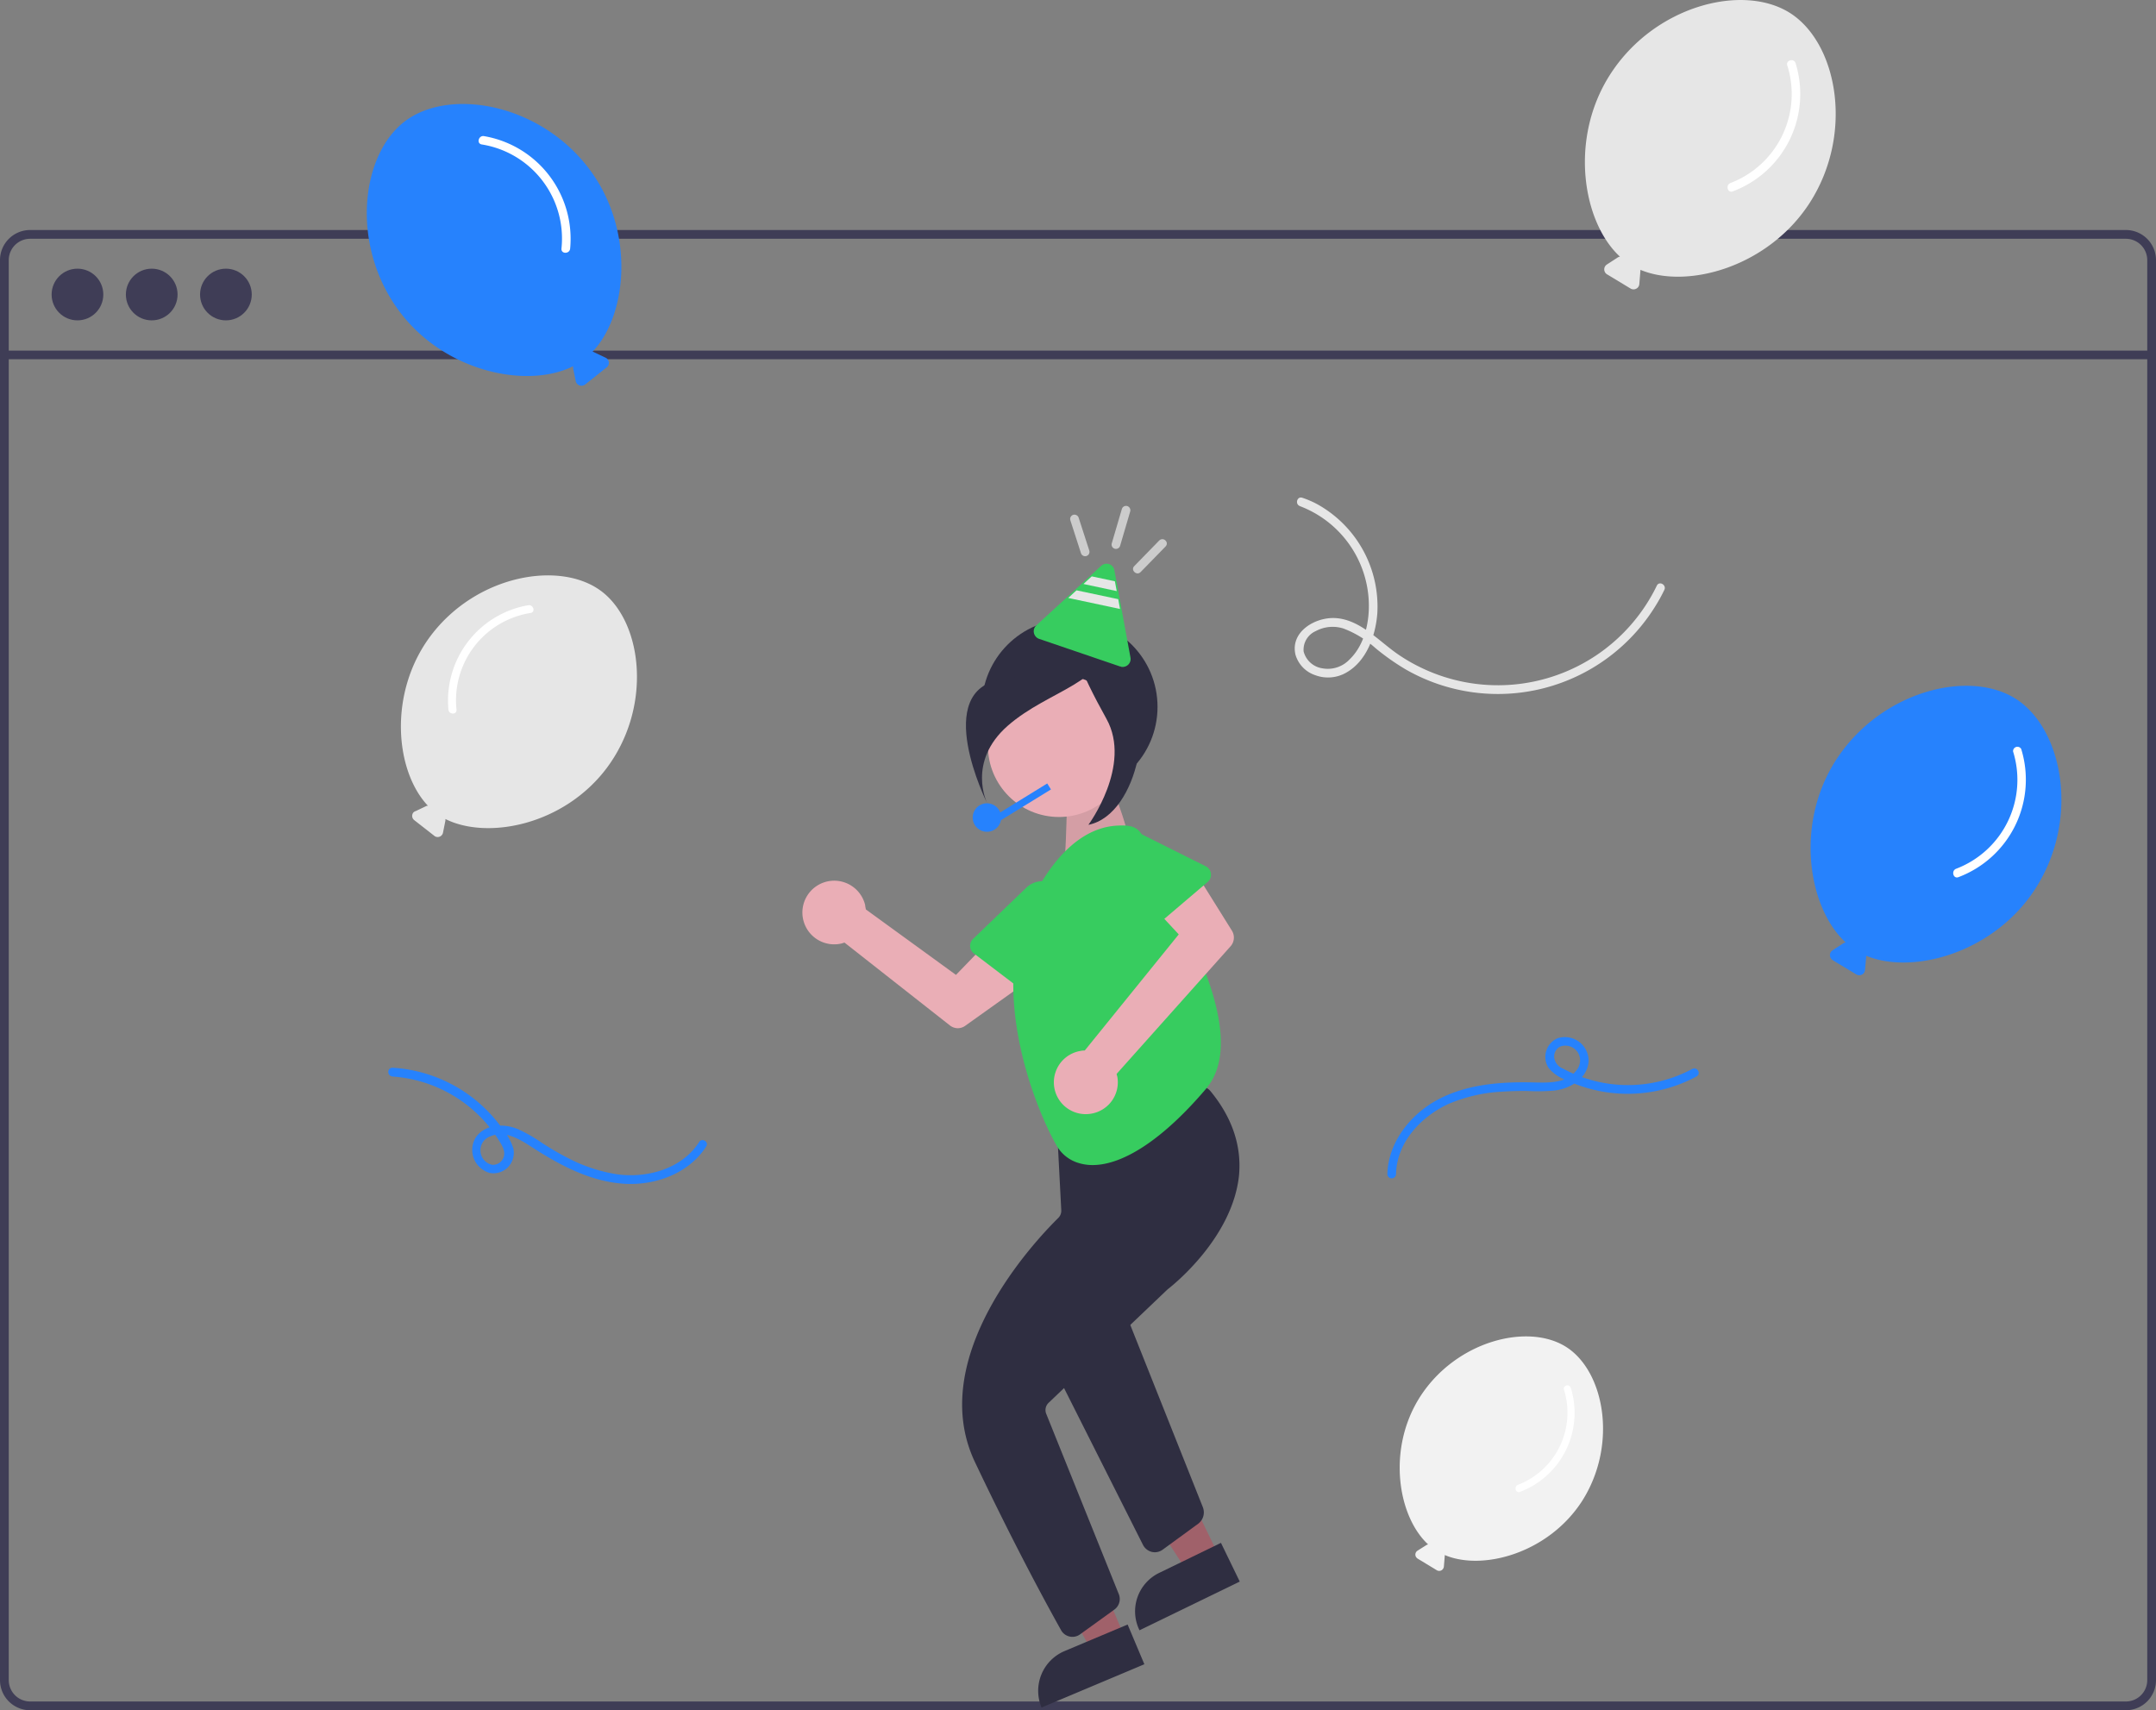 <svg id="Layer_1" data-name="Layer 1" xmlns="http://www.w3.org/2000/svg" viewBox="0 0 302.82 240.23"><rect x="0" y="0" width="302.82" height="240.23" fill="#808080" stroke="none"/><defs><style>.cls-1{fill:#2682fd;}.cls-2{fill:#fff;}.cls-3{fill:#e6e6e6;}.cls-4{fill:#f2f2f2;}.cls-5{fill:#3f3d56;}.cls-6{fill:#2f2e41;}.cls-7{fill:#a0616a;}.cls-8{fill:#eaaeb6;}.cls-9{fill:#111;opacity:0.1;isolation:isolate;}.cls-10{fill:#37cc5f;}.cls-11{fill:#ccc;}</style></defs><g id="Group_68" data-name="Group 68"><path id="Path_928" data-name="Path 928" class="cls-1" d="M817.5,389.86c6.23-9.74,3.85-22.38-2.77-26.61s-19.08-1.08-25.31,8.66c-5.76,9-3.86,20.7,1.4,25.55a.77.77,0,0,0-.29.1l-1.54,1a.81.81,0,0,0-.25,1.12.84.84,0,0,0,.26.27l3.31,2a.82.82,0,0,0,1.12-.27.89.89,0,0,0,.11-.35l.16-1.82a.55.55,0,0,0,0-.18C800.29,402.07,811.73,398.89,817.5,389.86Z" transform="translate(-531.59 -265.08)"/><path id="Path_929" data-name="Path 929" class="cls-2" d="M814.34,370.65a13.37,13.37,0,0,1-8,16.46c-.73.28-.41,1.46.32,1.18a14.63,14.63,0,0,0,8.82-18A.61.61,0,0,0,814.34,370.65Z" transform="translate(-531.59 -265.08)"/><path id="Path_930" data-name="Path 930" class="cls-3" d="M592.05,354.43c6.43-8.6,18.19-10.68,24-6.31s7.19,16.24.76,24.84c-6,8-16.73,10.14-22.67,7.16a.66.66,0,0,1,0,.28l-.33,1.65a.76.76,0,0,1-.89.59.68.68,0,0,1-.31-.14l-2.84-2.22a.76.76,0,0,1-.13-1.06A.79.79,0,0,1,590,379l1.53-.73.17,0C587.07,373.39,586.09,362.41,592.05,354.43Z" transform="translate(-531.59 -265.08)"/><path id="Path_931" data-name="Path 931" class="cls-2" d="M606.11,351.18a12.42,12.42,0,0,0-10.4,13.59c.07.72-1.06.72-1.13,0a13.58,13.58,0,0,1,11.23-14.68C606.52,350,606.83,351.06,606.11,351.18Z" transform="translate(-531.59 -265.08)"/><path id="Path_932" data-name="Path 932" class="cls-4" d="M753.83,475.88c5-7.9,3.12-18.16-2.25-21.59s-15.49-.87-20.54,7c-4.67,7.31-3.13,16.8,1.14,20.73a.63.63,0,0,0-.23.08l-1.25.79a.65.65,0,0,0-.21.91.84.84,0,0,0,.21.21l2.69,1.63a.65.65,0,0,0,.9-.22.72.72,0,0,0,.1-.29l.12-1.47a.76.76,0,0,0,0-.15C739.87,485.79,749.14,483.21,753.83,475.88Z" transform="translate(-531.59 -265.08)"/><path id="Path_933" data-name="Path 933" class="cls-5" d="M830.18,297.39H535.82a4.23,4.23,0,0,0-4.23,4.23V501.08a4.23,4.23,0,0,0,4.23,4.23H830.18a4.23,4.23,0,0,0,4.23-4.23V301.62a4.23,4.23,0,0,0-4.23-4.23Zm3,203.69a3,3,0,0,1-3,3H535.82a3,3,0,0,1-3-3V301.62a3,3,0,0,1,3-3H830.18a3,3,0,0,1,3,3Z" transform="translate(-531.59 -265.08)"/><rect id="Rectangle_398" data-name="Rectangle 398" class="cls-5" x="0.61" y="49.25" width="301.61" height="1.21"/><circle id="Ellipse_256" data-name="Ellipse 256" class="cls-5" cx="10.88" cy="41.37" r="3.63"/><circle id="Ellipse_257" data-name="Ellipse 257" class="cls-5" cx="21.31" cy="41.37" r="3.63"/><circle id="Ellipse_258" data-name="Ellipse 258" class="cls-5" cx="31.73" cy="41.37" r="3.63"/><circle id="Ellipse_259" data-name="Ellipse 259" class="cls-6" cx="150.24" cy="99.29" r="12.34"/><path id="Path_934" data-name="Path 934" class="cls-7" d="M702.75,483.54l-4.49,2.18-10.53-16.25,6.62-3.21Z" transform="translate(-531.59 -265.08)"/><path id="Path_935" data-name="Path 935" class="cls-6" d="M694.44,486l8.64-4.2,2.64,5.44-14.08,6.84a6,6,0,0,1,2.8-8.08Z" transform="translate(-531.59 -265.08)"/><path id="Path_936" data-name="Path 936" class="cls-6" d="M693.8,483.12a2.1,2.1,0,0,1-.43-.05,1.91,1.91,0,0,1-1.25-1l-12-23.84a2,2,0,0,1,.48-2.38l6.7-5.63a1.86,1.86,0,0,1,1.66-.39,1.88,1.88,0,0,1,1.3,1.15l10.28,25.82a2,2,0,0,1-.64,2.3l-5,3.65a1.9,1.9,0,0,1-1.12.37Z" transform="translate(-531.59 -265.08)"/><path id="Path_937" data-name="Path 937" class="cls-7" d="M689.53,495l-4.59,1.93-9.65-16.79,6.78-2.85Z" transform="translate(-531.59 -265.08)"/><path id="Path_938" data-name="Path 938" class="cls-6" d="M681.11,497l8.86-3.73,2.35,5.58-14.44,6.08a6.06,6.06,0,0,1,3.23-7.93Z" transform="translate(-531.59 -265.08)"/><path id="Path_939" data-name="Path 939" class="cls-6" d="M682.22,495a1.82,1.82,0,0,1-1.59-.92c-1.67-3-6.2-11.19-12.11-23.64-7-14.77,8.53-31.15,11.71-34.28a1.43,1.43,0,0,0,.42-1.09L680,422.59a1.83,1.83,0,0,1,1.53-1.9l18.36-3a1.87,1.87,0,0,1,1.71.65c3.1,3.76,4.43,7.81,4,12-1,8.62-9.09,15.13-10,15.84l-.11.1-16.61,15.84a1.4,1.4,0,0,0-.34,1.56L688.73,489a1.83,1.83,0,0,1-.62,2.17l-4.82,3.48A1.79,1.79,0,0,1,682.22,495Z" transform="translate(-531.59 -265.08)"/><path id="Path_940" data-name="Path 940" class="cls-8" d="M666.14,409.51a1.84,1.84,0,0,1-1.13-.39L650.2,397.48l-.42.13a4.47,4.47,0,1,1,3.33-5.38h0c0,.2.07.39.09.59l12.66,9.2,4.84-5,4.76,6.23-8.26,5.89A1.82,1.82,0,0,1,666.14,409.51Z" transform="translate(-531.59 -265.08)"/><path id="Path_962" data-name="Path 962" class="cls-8" d="M690.31,383.54a41.85,41.85,0,0,0-4.71-12s-4.34-.21-4.19,4-.36,12.24-.36,12.24Z" transform="translate(-531.59 -265.08)"/><path id="Path_963" data-name="Path 963" class="cls-9" d="M690.31,383.54a41.85,41.85,0,0,0-4.71-12s-4.34-.21-4.19,4-.36,12.24-.36,12.24Z" transform="translate(-531.59 -265.08)"/><circle id="Ellipse_260" data-name="Ellipse 260" class="cls-8" cx="148.74" cy="104.78" r="9.98"/><path id="Path_941" data-name="Path 941" class="cls-10" d="M685.05,428.73a6.64,6.64,0,0,1-2.38-.43A5.27,5.27,0,0,1,680,426c-3.09-5.38-9.73-22.05-3.54-34.43,4.16-8.33,8.77-10.31,11.91-10.51,2.89-.18,3.45.46,4.42,3.07h0c.53,1.44,1.58,3.5,2.78,5.9,4.34,8.58,10.89,21.54,5.4,28C695.05,425,689.41,428.73,685.05,428.73Z" transform="translate(-531.59 -265.08)"/><path id="Path_942" data-name="Path 942" class="cls-10" d="M677,405.22a1.32,1.32,0,0,1-.81-.27L668.37,399a1.33,1.33,0,0,1-.25-1.87.93.93,0,0,1,.13-.15l7.48-7.2a3.24,3.24,0,0,1,5.4,3.13l-2.87,11.3a1.34,1.34,0,0,1-1.3,1Z" transform="translate(-531.59 -265.08)"/><path id="Path_943" data-name="Path 943" class="cls-8" d="M684.09,421.58a4.47,4.47,0,0,1-.74-8.88h0a3.05,3.05,0,0,1,.6-.06l13.2-16.31-4.41-4.75,6.51-4.37,5.37,8.6a1.84,1.84,0,0,1-.19,2.19l-16,17.92c0,.14.07.29.1.43a4.47,4.47,0,0,1-3.66,5.16,4,4,0,0,1-.5.06Z" transform="translate(-531.59 -265.08)"/><path id="Path_944" data-name="Path 944" class="cls-10" d="M692.89,395.64a1.32,1.32,0,0,1-1.13-.64l-5.45-8.84a3.26,3.26,0,0,1,.21-3.71h0a3.27,3.27,0,0,1,4-.9l10.42,5.21a1.33,1.33,0,0,1,.6,1.79,1.23,1.23,0,0,1-.33.42l-7.45,6.34A1.33,1.33,0,0,1,692.89,395.64Z" transform="translate(-531.59 -265.08)"/><path id="Path_945" data-name="Path 945" class="cls-1" d="M672.2,380.28l7-4.31-.52-.84-6.6,4.07a2,2,0,1,0,.1,1.08Z" transform="translate(-531.59 -265.08)"/><path id="Path_946" data-name="Path 946" class="cls-6" d="M687.26,354.44s-4.68,4.6-14.84,6.05-2.18,17.41-2.18,17.41-2.9-5.8,2.9-10.88S687.26,361,687.26,354.44Z" transform="translate(-531.59 -265.08)"/><path id="Path_947" data-name="Path 947" class="cls-6" d="M682.28,351.19s2.9,10.16,7.26,11.61,2.17,16.69-5.08,18.14c0,0,6.17-8.35,2.54-14.88S681.19,354.45,682.28,351.19Z" transform="translate(-531.59 -265.08)"/><path id="Path_948" data-name="Path 948" class="cls-10" d="M689.05,358.7l-.13,0-11.38-3.88a1.13,1.13,0,0,1-.4-1.89l9.12-8.37a1.12,1.12,0,0,1,1.58.06,1.17,1.17,0,0,1,.27.56l2.26,12.26a1.11,1.11,0,0,1-.89,1.3,1.09,1.09,0,0,1-.44,0Z" transform="translate(-531.59 -265.08)"/><path id="Path_949" data-name="Path 949" class="cls-3" d="M683.77,347.11l4.67,1-.26-1.38-3.25-.69Z" transform="translate(-531.59 -265.08)"/><path id="Path_950" data-name="Path 950" class="cls-3" d="M682.79,348l5.86,1.24.25,1.38-7.27-1.55Z" transform="translate(-531.59 -265.08)"/><path id="Path_951" data-name="Path 951" class="cls-11" d="M681.92,338.14l1.49,4.62a.61.61,0,0,0,1.18-.33l-1.49-4.61a.63.63,0,0,0-.75-.43A.61.61,0,0,0,681.92,338.14Z" transform="translate(-531.59 -265.08)"/><path id="Path_952" data-name="Path 952" class="cls-11" d="M689.16,336.58l-1.42,4.83a.61.61,0,0,0,1.18.32l1.42-4.83a.62.62,0,0,0-.44-.74A.61.61,0,0,0,689.16,336.58Z" transform="translate(-531.59 -265.08)"/><path id="Path_953" data-name="Path 953" class="cls-11" d="M694.41,341l-3.51,3.6c-.55.56.34,1.4.89.84l3.51-3.6C695.85,341.27,695,340.44,694.41,341Z" transform="translate(-531.59 -265.08)"/><path id="Path_954" data-name="Path 954" class="cls-2" d="M751.26,460.29a10.86,10.86,0,0,1-6.47,13.36c-.59.23-.33,1.19.26,1A11.87,11.87,0,0,0,752.21,460C752,459.42,751.07,459.68,751.26,460.29Z" transform="translate(-531.59 -265.08)"/><path id="Path_955" data-name="Path 955" class="cls-3" d="M785.8,293.53c6.23-9.74,3.85-22.38-2.77-26.61s-19.09-1.08-25.31,8.66c-5.76,9-3.86,20.7,1.4,25.55a1,1,0,0,0-.29.1l-1.54,1a.81.81,0,0,0-.25,1.12.72.72,0,0,0,.26.26l3.31,2a.82.82,0,0,0,1.12-.28.8.8,0,0,0,.11-.35l.15-1.81a.61.61,0,0,0,0-.19C768.59,305.75,780,302.57,785.8,293.53Z" transform="translate(-531.59 -265.08)"/><path id="Path_956" data-name="Path 956" class="cls-2" d="M782.64,274.32a13.38,13.38,0,0,1-8,16.47c-.72.28-.41,1.46.33,1.17a14.61,14.61,0,0,0,8.82-18c-.22-.75-1.4-.43-1.17.32Z" transform="translate(-531.59 -265.08)"/><path id="Path_957" data-name="Path 957" class="cls-1" d="M614.39,288.87c-6.92-9.26-19.59-11.5-25.88-6.79s-7.74,17.48-.82,26.74c6.41,8.57,18,10.91,24.4,7.7a.76.76,0,0,0,0,.3l.36,1.78a.82.82,0,0,0,1,.64.89.89,0,0,0,.34-.16l3-2.39a.8.8,0,0,0,.14-1.14.66.66,0,0,0-.29-.23l-1.64-.78a.64.64,0,0,0-.18-.06C619.75,309.28,620.81,297.46,614.39,288.87Z" transform="translate(-531.59 -265.08)"/><path id="Path_958" data-name="Path 958" class="cls-2" d="M599.25,285.37A13.38,13.38,0,0,1,610.45,300c-.07.78,1.14.78,1.22,0a14.63,14.63,0,0,0-12.1-15.8C598.81,284.07,598.48,285.24,599.25,285.37Z" transform="translate(-531.59 -265.08)"/><path id="Path_959" data-name="Path 959" class="cls-1" d="M586.61,416.29a19.19,19.19,0,0,1,15,8.89c.45.72,1,1.52.73,2.41a1.57,1.57,0,0,1-1.65,1.1,2.08,2.08,0,0,1-.21-4c2.1-.9,4.21.49,5.92,1.59,3.9,2.52,8.18,4.79,12.9,5.08,4.37.26,9.05-1.45,11.48-5.24.43-.66-.63-1.27-1-.61-2.41,3.75-7.28,5.1-11.51,4.52a22.4,22.4,0,0,1-7.2-2.44c-1.17-.6-2.29-1.28-3.4-2a22,22,0,0,0-3.34-1.91c-1.94-.8-4.51-.74-5.87,1.1a3.34,3.34,0,0,0,1,4.64,3.21,3.21,0,0,0,.88.41,2.85,2.85,0,0,0,3.36-2.25,2.79,2.79,0,0,0,0-1.15,8.26,8.26,0,0,0-1.56-2.83,20.43,20.43,0,0,0-15.42-8.54c-.79,0-.78,1.18,0,1.22Z" transform="translate(-531.59 -265.08)"/><path id="Path_960" data-name="Path 960" class="cls-1" d="M769.26,415.24a19.13,19.13,0,0,1-18.14-.06,1.93,1.93,0,0,1-1.23-1.51,1.56,1.56,0,0,1,.83-1.58,2.09,2.09,0,0,1,2.47.8,2.14,2.14,0,0,1-.19,2.54c-1.41,1.91-4.08,1.73-6.18,1.69-4.54-.1-9.31.27-13.37,2.47-3.82,2.07-6.89,6-7,10.43a.61.61,0,0,0,.63.58.62.62,0,0,0,.59-.58c.08-4.41,3.41-8,7.25-9.82a21.93,21.93,0,0,1,7.52-1.77c1.27-.09,2.54-.12,3.8-.1a25.36,25.36,0,0,0,3.8-.08c2.18-.3,4.52-1.7,4.68-4.12a3.33,3.33,0,0,0-3.29-3.37,3.13,3.13,0,0,0-1.1.17,2.86,2.86,0,0,0-1.44,3.78c.06.13.13.25.2.37a5.53,5.53,0,0,0,2.4,1.68,20.37,20.37,0,0,0,18.36-.46C770.57,415.92,770,414.87,769.26,415.24Z" transform="translate(-531.59 -265.08)"/><path id="Path_961" data-name="Path 961" class="cls-3" d="M714.18,336.18a15,15,0,0,1,9.65,13.17c.17,2.91-.52,6.27-2.69,8.36a4.2,4.2,0,0,1-3.8,1.25,3.21,3.21,0,0,1-2.65-2.37,2.86,2.86,0,0,1,1.7-2.86,5,5,0,0,1,3.88-.37,14.27,14.27,0,0,1,4.49,2.74,32.85,32.85,0,0,0,4.25,3,26,26,0,0,0,35.16-9,22.45,22.45,0,0,0,1.18-2.15c.35-.7-.7-1.32-1.05-.61a24.8,24.8,0,0,1-33.14,11.51,24.26,24.26,0,0,1-3.08-1.77c-2.83-1.9-5.55-5.17-9.25-5.19-2.71,0-6,2-5.29,5.13a4.31,4.31,0,0,0,2.81,2.91,5.13,5.13,0,0,0,4.31-.36c2.88-1.61,4.14-5.2,4.38-8.32a16.44,16.44,0,0,0-8.44-15.35,13.3,13.3,0,0,0-2.09-.9c-.75-.26-1.07.92-.33,1.17Z" transform="translate(-531.59 -265.08)"/></g></svg>